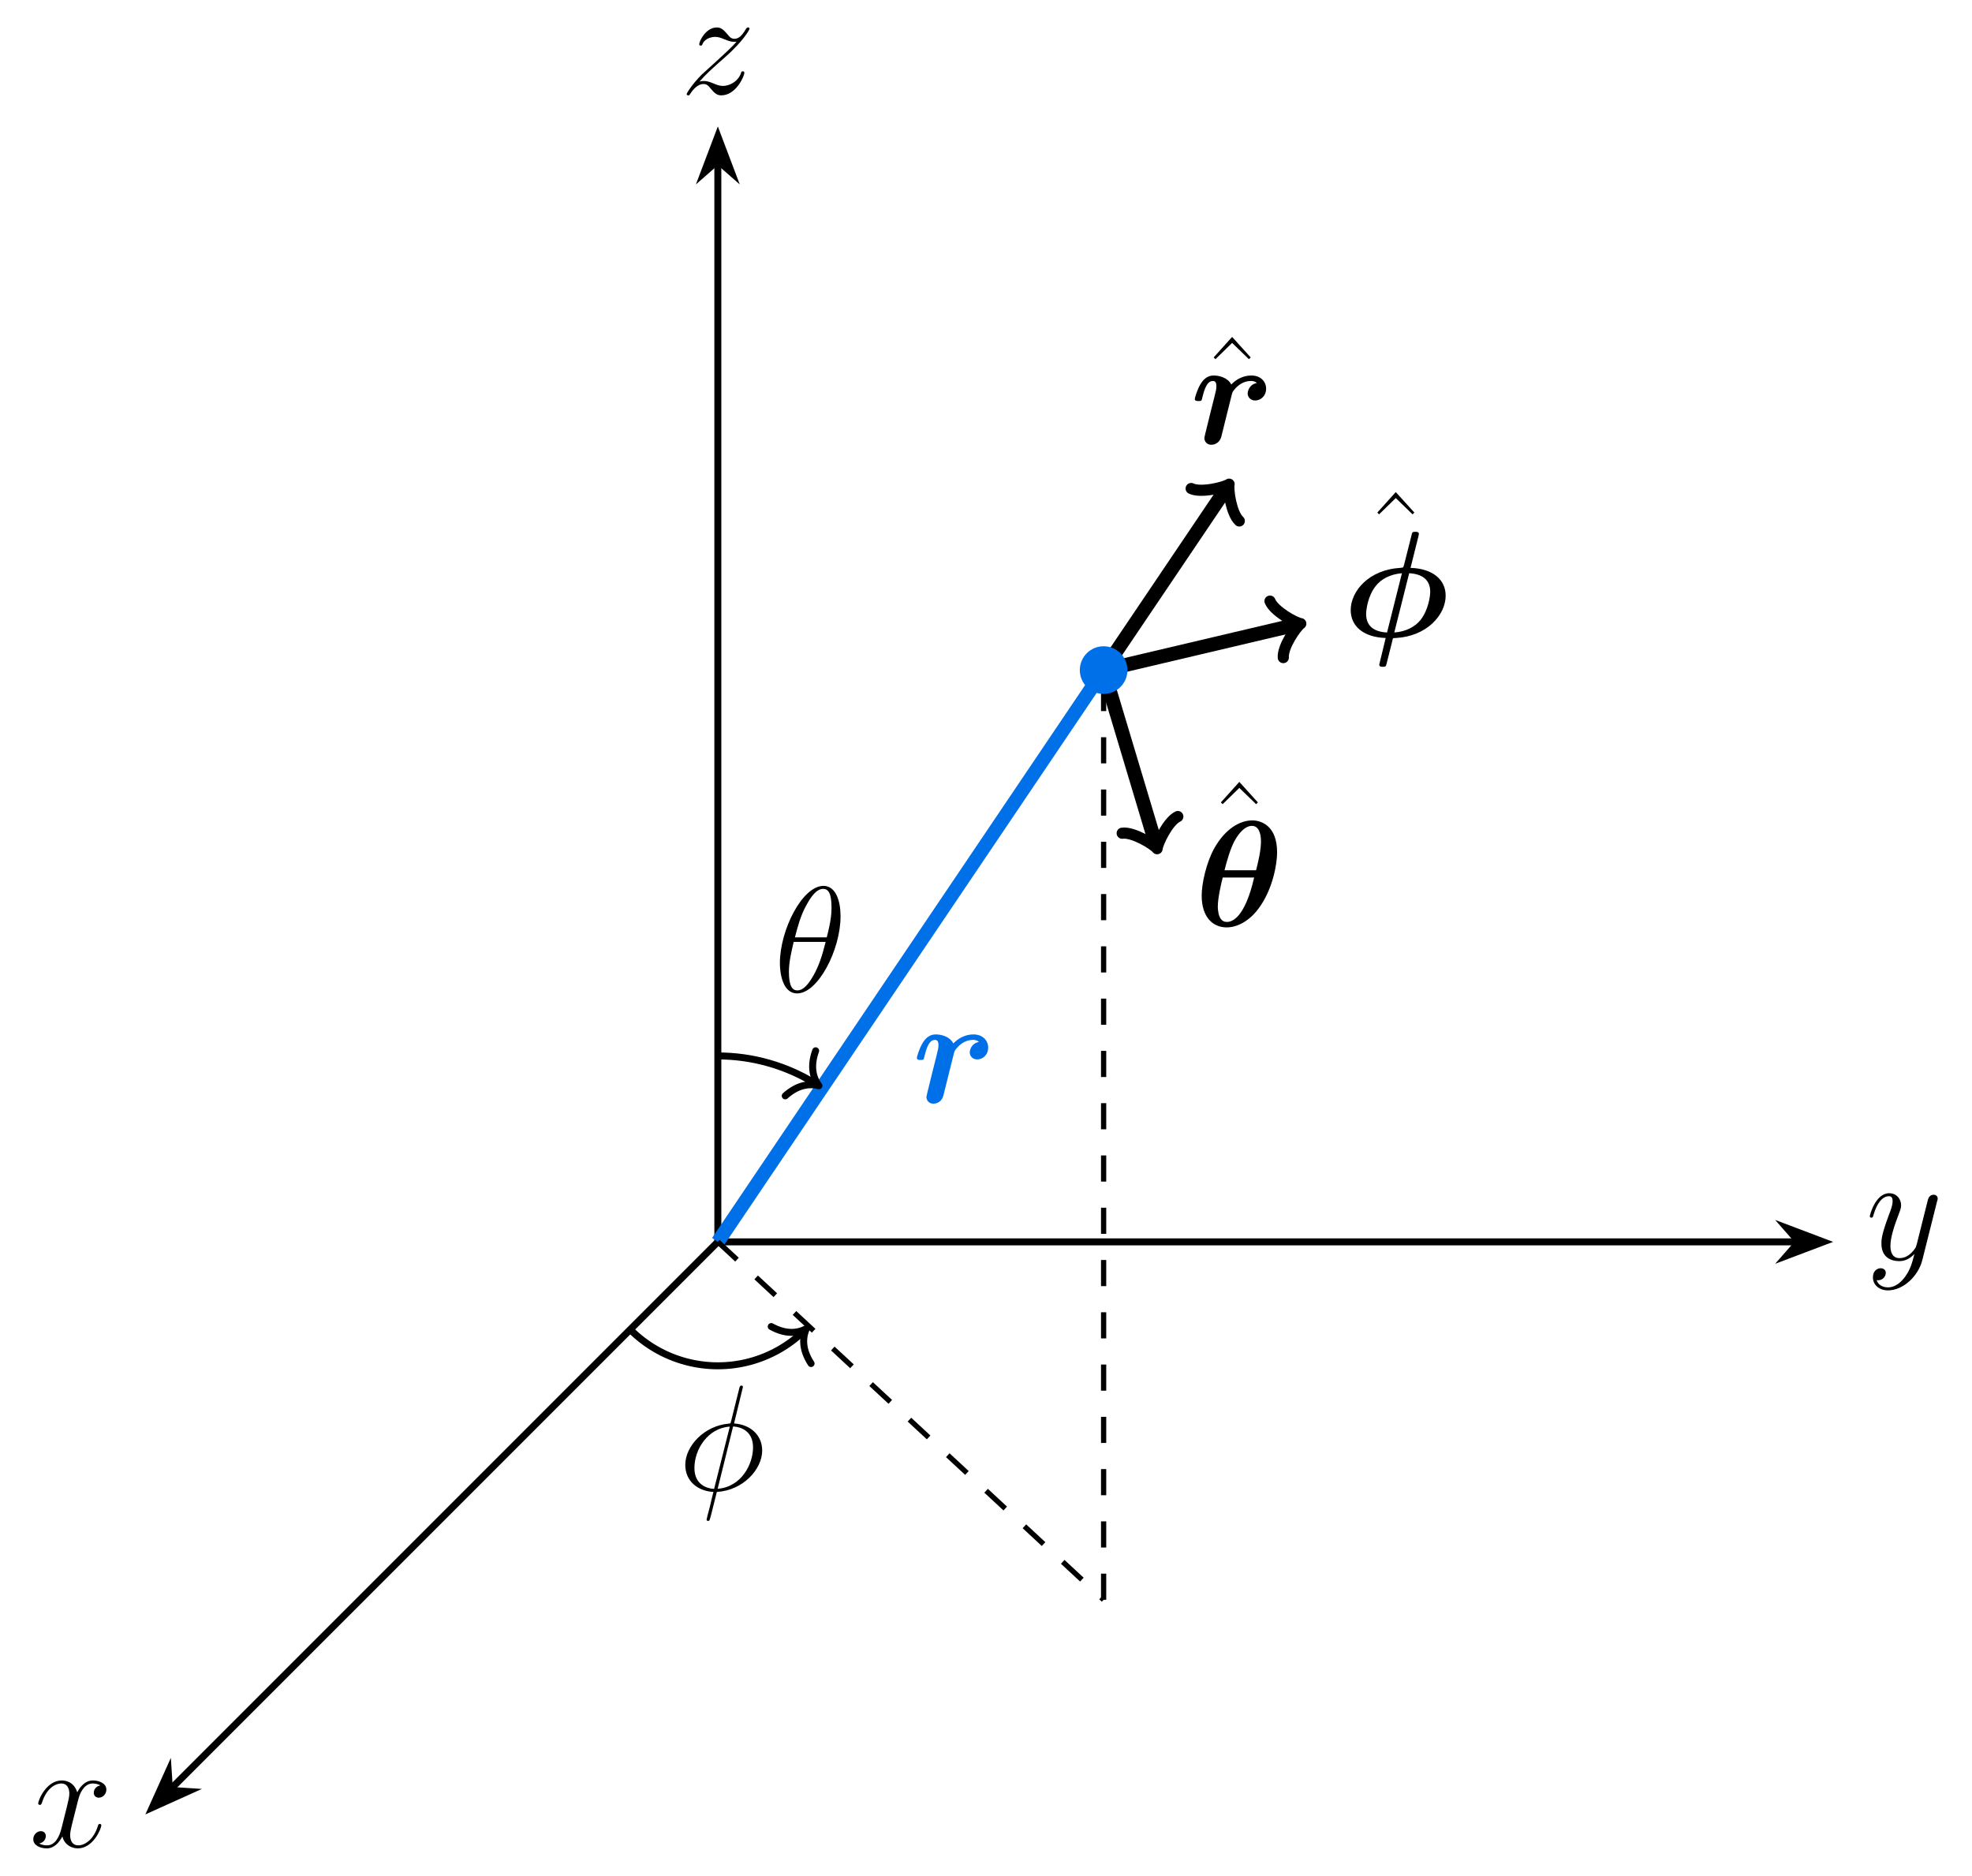 <?xml version="1.0" encoding="UTF-8"?>
<svg xmlns="http://www.w3.org/2000/svg" xmlns:xlink="http://www.w3.org/1999/xlink" width="225.533" height="214.517" viewBox="0 0 225.533 214.517">
<defs>
<g>
<g id="glyph-0-0">
<path d="M 8.156 -7.031 C 7.609 -6.922 7.406 -6.516 7.406 -6.188 C 7.406 -5.766 7.734 -5.625 7.969 -5.625 C 8.484 -5.625 8.844 -6.078 8.844 -6.547 C 8.844 -7.266 8.031 -7.594 7.297 -7.594 C 6.25 -7.594 5.672 -6.562 5.516 -6.234 C 5.109 -7.531 4.047 -7.594 3.734 -7.594 C 1.984 -7.594 1.047 -5.344 1.047 -4.953 C 1.047 -4.891 1.125 -4.797 1.234 -4.797 C 1.375 -4.797 1.406 -4.906 1.453 -4.969 C 2.031 -6.891 3.188 -7.25 3.688 -7.25 C 4.453 -7.25 4.609 -6.531 4.609 -6.109 C 4.609 -5.734 4.516 -5.344 4.312 -4.516 L 3.719 -2.156 C 3.469 -1.125 2.969 -0.172 2.047 -0.172 C 1.969 -0.172 1.531 -0.172 1.172 -0.391 C 1.797 -0.516 1.922 -1.031 1.922 -1.234 C 1.922 -1.578 1.672 -1.797 1.344 -1.797 C 0.938 -1.797 0.484 -1.422 0.484 -0.875 C 0.484 -0.156 1.297 0.172 2.031 0.172 C 2.859 0.172 3.438 -0.484 3.812 -1.188 C 4.078 -0.172 4.938 0.172 5.578 0.172 C 7.328 0.172 8.266 -2.078 8.266 -2.469 C 8.266 -2.547 8.203 -2.625 8.094 -2.625 C 7.938 -2.625 7.922 -2.531 7.875 -2.391 C 7.406 -0.875 6.406 -0.172 5.625 -0.172 C 5.031 -0.172 4.703 -0.625 4.703 -1.328 C 4.703 -1.703 4.766 -1.984 5.047 -3.109 L 5.641 -5.453 C 5.906 -6.484 6.484 -7.25 7.281 -7.25 C 7.312 -7.25 7.797 -7.25 8.156 -7.031 Z M 8.156 -7.031 "/>
</g>
<g id="glyph-0-1">
<path d="M 4.531 1.922 C 4.062 2.578 3.391 3.172 2.547 3.172 C 2.344 3.172 1.516 3.141 1.25 2.344 C 1.312 2.359 1.391 2.359 1.422 2.359 C 1.953 2.359 2.297 1.906 2.297 1.516 C 2.297 1.125 1.969 0.984 1.703 0.984 C 1.422 0.984 0.828 1.188 0.828 2.031 C 0.828 2.906 1.562 3.516 2.547 3.516 C 4.266 3.516 6.016 1.922 6.484 0.016 L 8.172 -6.703 C 8.203 -6.781 8.234 -6.891 8.234 -6.984 C 8.234 -7.25 8.031 -7.422 7.766 -7.422 C 7.609 -7.422 7.25 -7.359 7.109 -6.828 L 5.844 -1.781 C 5.75 -1.469 5.75 -1.422 5.609 -1.234 C 5.266 -0.75 4.703 -0.172 3.875 -0.172 C 2.906 -0.172 2.828 -1.125 2.828 -1.578 C 2.828 -2.562 3.281 -3.891 3.75 -5.125 C 3.938 -5.625 4.047 -5.875 4.047 -6.219 C 4.047 -6.938 3.531 -7.594 2.688 -7.594 C 1.109 -7.594 0.469 -5.094 0.469 -4.953 C 0.469 -4.891 0.531 -4.797 0.656 -4.797 C 0.812 -4.797 0.828 -4.875 0.891 -5.109 C 1.312 -6.562 1.969 -7.25 2.641 -7.25 C 2.797 -7.25 3.078 -7.25 3.078 -6.688 C 3.078 -6.234 2.891 -5.734 2.641 -5.078 C 1.797 -2.828 1.797 -2.25 1.797 -1.844 C 1.797 -0.203 2.969 0.172 3.828 0.172 C 4.328 0.172 4.938 0.016 5.547 -0.625 L 5.562 -0.609 C 5.297 0.406 5.125 1.078 4.531 1.922 Z M 4.531 1.922 "/>
</g>
<g id="glyph-0-2">
<path d="M 2.188 -1.391 C 2.922 -2.234 3.531 -2.766 4.391 -3.547 C 5.422 -4.438 5.875 -4.875 6.109 -5.125 C 7.312 -6.312 7.922 -7.312 7.922 -7.453 C 7.922 -7.594 7.781 -7.594 7.75 -7.594 C 7.625 -7.594 7.594 -7.531 7.5 -7.406 C 7.078 -6.656 6.656 -6.297 6.219 -6.297 C 5.859 -6.297 5.672 -6.453 5.344 -6.875 C 4.969 -7.297 4.688 -7.594 4.188 -7.594 C 2.922 -7.594 2.172 -6.031 2.172 -5.672 C 2.172 -5.609 2.188 -5.516 2.344 -5.516 C 2.484 -5.516 2.5 -5.578 2.547 -5.703 C 2.844 -6.391 3.672 -6.516 4 -6.516 C 4.359 -6.516 4.703 -6.391 5.062 -6.234 C 5.719 -5.953 5.984 -5.953 6.172 -5.953 C 6.281 -5.953 6.359 -5.953 6.438 -5.969 C 5.875 -5.297 4.938 -4.484 4.172 -3.766 L 2.422 -2.172 C 1.375 -1.109 0.734 -0.094 0.734 0.031 C 0.734 0.141 0.828 0.172 0.938 0.172 C 1.031 0.172 1.047 0.156 1.172 -0.047 C 1.453 -0.484 2 -1.125 2.641 -1.125 C 3 -1.125 3.172 -1 3.516 -0.562 C 3.844 -0.188 4.125 0.172 4.688 0.172 C 6.375 0.172 7.328 -2.016 7.328 -2.406 C 7.328 -2.484 7.312 -2.578 7.141 -2.578 C 7.016 -2.578 6.984 -2.516 6.938 -2.344 C 6.562 -1.328 5.547 -0.906 4.875 -0.906 C 4.516 -0.906 4.172 -1.031 3.812 -1.188 C 3.109 -1.469 2.922 -1.469 2.703 -1.469 C 2.531 -1.469 2.344 -1.469 2.188 -1.391 Z M 2.188 -1.391 "/>
</g>
<g id="glyph-0-3">
<path d="M 7.625 -8.656 C 7.625 -10.422 7.078 -12.125 5.672 -12.125 C 3.25 -12.125 0.688 -7.078 0.688 -3.281 C 0.688 -2.5 0.859 0.172 2.672 0.172 C 5.016 0.172 7.625 -4.75 7.625 -8.656 Z M 2.406 -6.234 C 2.672 -7.25 3.031 -8.703 3.719 -9.922 C 4.281 -10.953 4.891 -11.781 5.641 -11.781 C 6.219 -11.781 6.594 -11.297 6.594 -9.641 C 6.594 -9.016 6.547 -8.156 6.047 -6.234 Z M 5.922 -5.719 C 5.5 -4.031 5.125 -2.938 4.516 -1.859 C 4.016 -0.984 3.406 -0.172 2.688 -0.172 C 2.156 -0.172 1.719 -0.578 1.719 -2.297 C 1.719 -3.406 2 -4.578 2.266 -5.719 Z M 5.922 -5.719 "/>
</g>
<g id="glyph-0-4">
<path d="M 7.406 -11.797 C 7.406 -11.953 7.281 -11.953 7.234 -11.953 C 7.078 -11.953 7.062 -11.922 6.984 -11.625 L 6.062 -7.922 C 6.016 -7.703 5.984 -7.672 5.969 -7.656 C 5.953 -7.625 5.844 -7.609 5.797 -7.609 C 2.984 -7.375 0.812 -5.047 0.812 -2.891 C 0.812 -1.031 2.234 0.109 4.031 0.203 C 3.891 0.734 3.766 1.297 3.641 1.828 C 3.391 2.734 3.25 3.312 3.25 3.375 C 3.25 3.406 3.25 3.516 3.422 3.516 C 3.484 3.516 3.547 3.516 3.578 3.438 C 3.609 3.406 3.719 3 3.781 2.766 L 4.422 0.203 C 7.375 0.047 9.609 -2.359 9.609 -4.531 C 9.609 -6.266 8.297 -7.5 6.391 -7.625 Z M 6.281 -7.281 C 7.422 -7.219 8.562 -6.578 8.562 -4.891 C 8.562 -2.938 7.203 -0.359 4.516 -0.156 Z M 4.109 -0.141 C 3.266 -0.188 1.859 -0.641 1.859 -2.531 C 1.859 -4.703 3.422 -7.109 5.906 -7.266 Z M 4.109 -0.141 "/>
</g>
<g id="glyph-1-0">
<path d="M 7.641 -6.922 C 6.703 -6.734 6.594 -5.891 6.594 -5.719 C 6.594 -5.344 6.891 -4.922 7.453 -4.922 C 8.047 -4.922 8.703 -5.406 8.703 -6.281 C 8.703 -7.078 8.078 -7.781 7.016 -7.781 C 6.047 -7.781 5.234 -7.297 4.719 -6.75 C 4.312 -7.547 3.328 -7.781 2.703 -7.781 C 2.062 -7.781 1.578 -7.422 1.203 -6.797 C 0.797 -6.125 0.547 -5.203 0.547 -5.094 C 0.547 -4.859 0.812 -4.859 0.969 -4.859 C 1.156 -4.859 1.219 -4.859 1.312 -4.938 C 1.344 -4.969 1.344 -5.016 1.453 -5.438 C 1.781 -6.75 2.156 -7.156 2.625 -7.156 C 2.875 -7.156 3.016 -6.984 3.016 -6.547 C 3.016 -6.234 2.969 -6.047 2.766 -5.234 C 2.688 -4.938 2.406 -3.812 2.297 -3.375 C 2.219 -3.047 2.031 -2.266 1.953 -1.969 C 1.844 -1.516 1.641 -0.734 1.641 -0.625 C 1.641 -0.266 1.906 0.141 2.438 0.141 C 2.797 0.141 3.391 -0.062 3.578 -0.781 C 3.594 -0.828 4.766 -5.516 4.781 -5.609 C 4.859 -5.875 4.859 -5.906 5.078 -6.172 C 5.469 -6.656 6.109 -7.156 6.969 -7.156 C 7.406 -7.156 7.594 -6.969 7.641 -6.922 Z M 7.641 -6.922 "/>
</g>
<g id="glyph-1-1">
<path d="M 8.719 -11.453 C 8.766 -11.656 8.766 -11.688 8.766 -11.703 C 8.766 -11.953 8.516 -11.953 8.375 -11.953 C 8.031 -11.953 8 -11.922 7.922 -11.547 L 7.062 -8.141 C 6.984 -7.922 6.984 -7.906 6.969 -7.891 C 6.938 -7.875 6.922 -7.859 6.625 -7.828 C 3.078 -7.625 0.969 -5.188 0.969 -3 C 0.969 -1.156 2.438 0.109 4.969 0.188 L 4.234 3.234 C 4.234 3.484 4.484 3.484 4.625 3.484 C 4.906 3.484 5 3.469 5.062 3.172 L 5.672 0.75 C 5.781 0.266 5.797 0.234 5.812 0.219 C 5.859 0.203 5.891 0.203 6.172 0.188 C 9.656 -0.016 11.828 -2.422 11.828 -4.656 C 11.828 -6.484 10.344 -7.75 7.812 -7.828 Z M 5.125 -0.438 C 3.656 -0.516 2.734 -1.156 2.734 -2.547 C 2.734 -3.031 2.922 -4.609 3.828 -5.75 C 4.422 -6.516 5.422 -7.094 6.828 -7.219 Z M 7.656 -7.219 C 9.141 -7.125 10.062 -6.484 10.062 -5.094 C 10.062 -4.609 9.859 -3.031 8.969 -1.891 C 8.375 -1.141 7.375 -0.547 5.953 -0.438 Z M 7.656 -7.219 "/>
</g>
<g id="glyph-1-2">
<path d="M 9.422 -8.438 C 9.422 -11.469 7.625 -12.094 6.578 -12.094 C 5.219 -12.094 3.5 -11.188 2.203 -8.844 C 1.328 -7.234 0.797 -4.891 0.797 -3.5 C 0.797 -1 2.094 0.141 3.656 0.141 C 4.797 0.141 6.312 -0.531 7.5 -2.297 C 8.953 -4.406 9.422 -7.141 9.422 -8.438 Z M 3.406 -6.391 C 3.656 -7.391 4.094 -8.953 4.609 -9.844 C 5.016 -10.562 5.719 -11.469 6.547 -11.469 C 7.266 -11.469 7.578 -10.703 7.578 -9.688 C 7.578 -8.609 7.203 -7.109 7.016 -6.391 Z M 6.797 -5.562 C 5.734 -0.953 4.281 -0.484 3.688 -0.484 C 3.438 -0.484 3.078 -0.547 2.844 -1.078 C 2.641 -1.547 2.641 -2.219 2.641 -2.234 C 2.641 -3.219 3.016 -4.828 3.203 -5.562 Z M 6.797 -5.562 "/>
</g>
<g id="glyph-2-0">
<path d="M 3.938 -11.953 L 1.828 -9.609 L 2.031 -9.406 L 3.938 -11.266 L 5.859 -9.406 L 6.062 -9.609 Z M 3.938 -11.953 "/>
</g>
</g>
<clipPath id="clip-0">
<path clip-rule="nonzero" d="M 8 130 L 94 130 L 94 214.516 L 8 214.516 Z M 8 130 "/>
</clipPath>
<clipPath id="clip-1">
<path clip-rule="nonzero" d="M 6 191 L 33 191 L 33 214.516 L 6 214.516 Z M 6 191 "/>
</clipPath>
</defs>
<g clip-path="url(#clip-0)">
<path fill="none" stroke-width="0.797" stroke-linecap="butt" stroke-linejoin="miter" stroke="rgb(0%, 0%, 0%)" stroke-opacity="1" stroke-miterlimit="10" d="M -0 -0.001 L -62.575 -62.575 " transform="matrix(1, 0, 0, -1, 82.098, 142.011)"/>
</g>
<path fill-rule="nonzero" fill="rgb(0%, 0%, 0%)" fill-opacity="1" d="M 17.422 206.688 L 21.469 204.863 L 19.383 204.727 L 19.246 202.641 Z M 17.422 206.688 "/>
<g clip-path="url(#clip-1)">
<path fill="none" stroke-width="0.797" stroke-linecap="butt" stroke-linejoin="miter" stroke="rgb(0%, 0%, 0%)" stroke-opacity="1" stroke-miterlimit="10" d="M 5.439 0 L 1.287 1.572 L 2.665 0 L 1.287 -1.571 Z M 5.439 0 " transform="matrix(-0.707, 0.707, 0.707, 0.707, 21.267, 202.842)"/>
</g>
<g fill="rgb(0%, 0%, 0%)" fill-opacity="1">
<use xlink:href="#glyph-0-0" x="3.321" y="211.196"/>
</g>
<path fill="none" stroke-width="0.797" stroke-linecap="butt" stroke-linejoin="miter" stroke="rgb(0%, 0%, 0%)" stroke-opacity="1" stroke-miterlimit="10" d="M -0 -0.001 L 123.449 -0.001 " transform="matrix(1, 0, 0, -1, 82.098, 142.011)"/>
<path fill-rule="nonzero" fill="rgb(0%, 0%, 0%)" fill-opacity="1" stroke-width="0.797" stroke-linecap="butt" stroke-linejoin="miter" stroke="rgb(0%, 0%, 0%)" stroke-opacity="1" stroke-miterlimit="10" d="M 5.44 -0.001 L 1.288 1.57 L 2.663 -0.001 L 1.288 -1.571 Z M 5.44 -0.001 " transform="matrix(1, 0, 0, -1, 203.083, 142.011)"/>
<g fill="rgb(0%, 0%, 0%)" fill-opacity="1">
<use xlink:href="#glyph-0-1" x="213.376" y="144.043"/>
</g>
<path fill="none" stroke-width="0.797" stroke-linecap="butt" stroke-linejoin="miter" stroke="rgb(0%, 0%, 0%)" stroke-opacity="1" stroke-miterlimit="10" d="M -0 -0.001 L -0 123.448 " transform="matrix(1, 0, 0, -1, 82.098, 142.011)"/>
<path fill-rule="nonzero" fill="rgb(0%, 0%, 0%)" fill-opacity="1" stroke-width="0.797" stroke-linecap="butt" stroke-linejoin="miter" stroke="rgb(0%, 0%, 0%)" stroke-opacity="1" stroke-miterlimit="10" d="M 5.44 0 L 1.288 1.571 L 2.663 0 L 1.288 -1.57 Z M 5.44 0 " transform="matrix(0, -1, -1, 0, 82.098, 21.026)"/>
<g fill="rgb(0%, 0%, 0%)" fill-opacity="1">
<use xlink:href="#glyph-0-2" x="77.799" y="10.733"/>
</g>
<path fill="none" stroke-width="1.594" stroke-linecap="butt" stroke-linejoin="miter" stroke="rgb(0%, 44.118%, 91.248%)" stroke-opacity="1" stroke-miterlimit="10" d="M -0 -0.001 L 44.121 65.382 " transform="matrix(1, 0, 0, -1, 82.098, 142.011)"/>
<g fill="rgb(0%, 44.118%, 91.248%)" fill-opacity="1">
<use xlink:href="#glyph-1-0" x="104.313" y="126.07"/>
</g>
<path fill="none" stroke-width="0.598" stroke-linecap="butt" stroke-linejoin="miter" stroke="rgb(0%, 0%, 0%)" stroke-opacity="1" stroke-dasharray="2.989 2.989" stroke-miterlimit="10" d="M -0 -0.001 L 44.121 -40.93 " transform="matrix(1, 0, 0, -1, 82.098, 142.011)"/>
<path fill="none" stroke-width="0.598" stroke-linecap="butt" stroke-linejoin="miter" stroke="rgb(0%, 0%, 0%)" stroke-opacity="1" stroke-dasharray="2.989 2.989" stroke-miterlimit="10" d="M 44.121 -40.93 L 44.121 65.382 " transform="matrix(1, 0, 0, -1, 82.098, 142.011)"/>
<path fill="none" stroke-width="0.797" stroke-linecap="butt" stroke-linejoin="miter" stroke="rgb(0%, 0%, 0%)" stroke-opacity="1" stroke-miterlimit="10" d="M 11.222 18.058 C 7.859 20.148 3.972 21.261 -0 21.261 " transform="matrix(1, 0, 0, -1, 82.098, 142.011)"/>
<path fill="none" stroke-width="0.797" stroke-linecap="round" stroke-linejoin="round" stroke="rgb(0%, 0%, 0%)" stroke-opacity="1" stroke-miterlimit="10" d="M -2.55 3.111 C -2.083 1.244 -1.046 0.365 0 0.001 C -1.045 -0.364 -2.085 -1.245 -2.551 -3.11 " transform="matrix(0.829, 0.559, 0.559, -0.829, 93.659, 124.165)"/>
<g fill="rgb(0%, 0%, 0%)" fill-opacity="1">
<use xlink:href="#glyph-0-3" x="88.506" y="113.428"/>
</g>
<path fill="none" stroke-width="0.797" stroke-linecap="butt" stroke-linejoin="miter" stroke="rgb(0%, 0%, 0%)" stroke-opacity="1" stroke-miterlimit="10" d="M -10.024 -10.02 C -6.442 -13.602 -1.223 -15.001 3.668 -13.692 C 5.988 -13.067 8.109 -11.868 9.832 -10.208 " transform="matrix(1, 0, 0, -1, 82.098, 142.011)"/>
<path fill="none" stroke-width="0.797" stroke-linecap="round" stroke-linejoin="round" stroke="rgb(0%, 0%, 0%)" stroke-opacity="1" stroke-miterlimit="10" d="M -2.549 3.111 C -2.086 1.244 -1.046 0.365 0.002 -0.001 C -1.046 -0.365 -2.085 -1.244 -2.55 -3.109 " transform="matrix(0.68, -0.733, -0.733, -0.68, 92.217, 151.942)"/>
<g fill="rgb(0%, 0%, 0%)" fill-opacity="1">
<use xlink:href="#glyph-0-4" x="77.561" y="170.404"/>
</g>
<path fill="none" stroke-width="1.594" stroke-linecap="butt" stroke-linejoin="miter" stroke="rgb(0%, 0%, 0%)" stroke-opacity="1" stroke-miterlimit="10" d="M 44.121 65.382 L 57.937 85.855 " transform="matrix(1, 0, 0, -1, 82.098, 142.011)"/>
<path fill="none" stroke-width="1.275" stroke-linecap="round" stroke-linejoin="round" stroke="rgb(0%, 0%, 0%)" stroke-opacity="1" stroke-miterlimit="10" d="M -0.001 3.318 C 0.188 2.074 2.272 0.209 2.838 -0.002 C 2.27 -0.207 0.188 -2.073 0.002 -3.321 " transform="matrix(0.559, -0.829, -0.829, -0.559, 138.981, 57.719)"/>
<g fill="rgb(0%, 0%, 0%)" fill-opacity="1">
<use xlink:href="#glyph-2-0" x="136.977" y="50.48"/>
</g>
<g fill="rgb(0%, 0%, 0%)" fill-opacity="1">
<use xlink:href="#glyph-1-0" x="136.099" y="50.72"/>
</g>
<path fill="none" stroke-width="1.594" stroke-linecap="butt" stroke-linejoin="miter" stroke="rgb(0%, 0%, 0%)" stroke-opacity="1" stroke-miterlimit="10" d="M 44.121 65.382 L 65.742 70.476 " transform="matrix(1, 0, 0, -1, 82.098, 142.011)"/>
<path fill="none" stroke-width="1.275" stroke-linecap="round" stroke-linejoin="round" stroke="rgb(0%, 0%, 0%)" stroke-opacity="1" stroke-miterlimit="10" d="M -0.001 3.318 C 0.188 2.074 2.273 0.206 2.838 0.001 C 2.272 -0.207 0.19 -2.076 0.001 -3.32 " transform="matrix(0.973, -0.229, -0.229, -0.973, 146.007, 71.968)"/>
<g fill="rgb(0%, 0%, 0%)" fill-opacity="1">
<use xlink:href="#glyph-2-0" x="155.693" y="68.222"/>
</g>
<g fill="rgb(0%, 0%, 0%)" fill-opacity="1">
<use xlink:href="#glyph-1-1" x="153.508" y="72.767"/>
</g>
<path fill="none" stroke-width="1.594" stroke-linecap="butt" stroke-linejoin="miter" stroke="rgb(0%, 0%, 0%)" stroke-opacity="1" stroke-miterlimit="10" d="M 44.121 65.382 L 49.965 45.878 " transform="matrix(1, 0, 0, -1, 82.098, 142.011)"/>
<path fill="none" stroke-width="1.275" stroke-linecap="round" stroke-linejoin="round" stroke="rgb(0%, 0%, 0%)" stroke-opacity="1" stroke-miterlimit="10" d="M -0.001 3.321 C 0.188 2.074 2.272 0.209 2.84 -0.002 C 2.273 -0.207 0.189 -2.074 -0.001 -3.318 " transform="matrix(0.287, 0.958, 0.958, -0.287, 131.523, 94.33)"/>
<g fill="rgb(0%, 0%, 0%)" fill-opacity="1">
<use xlink:href="#glyph-2-0" x="137.8" y="101.366"/>
</g>
<g fill="rgb(0%, 0%, 0%)" fill-opacity="1">
<use xlink:href="#glyph-1-2" x="136.637" y="105.91"/>
</g>
<path fill-rule="nonzero" fill="rgb(0%, 44.118%, 91.248%)" fill-opacity="1" stroke-width="1.196" stroke-linecap="butt" stroke-linejoin="miter" stroke="rgb(0%, 44.118%, 91.248%)" stroke-opacity="1" stroke-miterlimit="10" d="M 46.246 65.382 C 46.246 66.558 45.297 67.511 44.121 67.511 C 42.945 67.511 41.996 66.558 41.996 65.382 C 41.996 64.21 42.945 63.257 44.121 63.257 C 45.297 63.257 46.246 64.21 46.246 65.382 Z M 46.246 65.382 " transform="matrix(1, 0, 0, -1, 82.098, 142.011)"/>
</svg>
